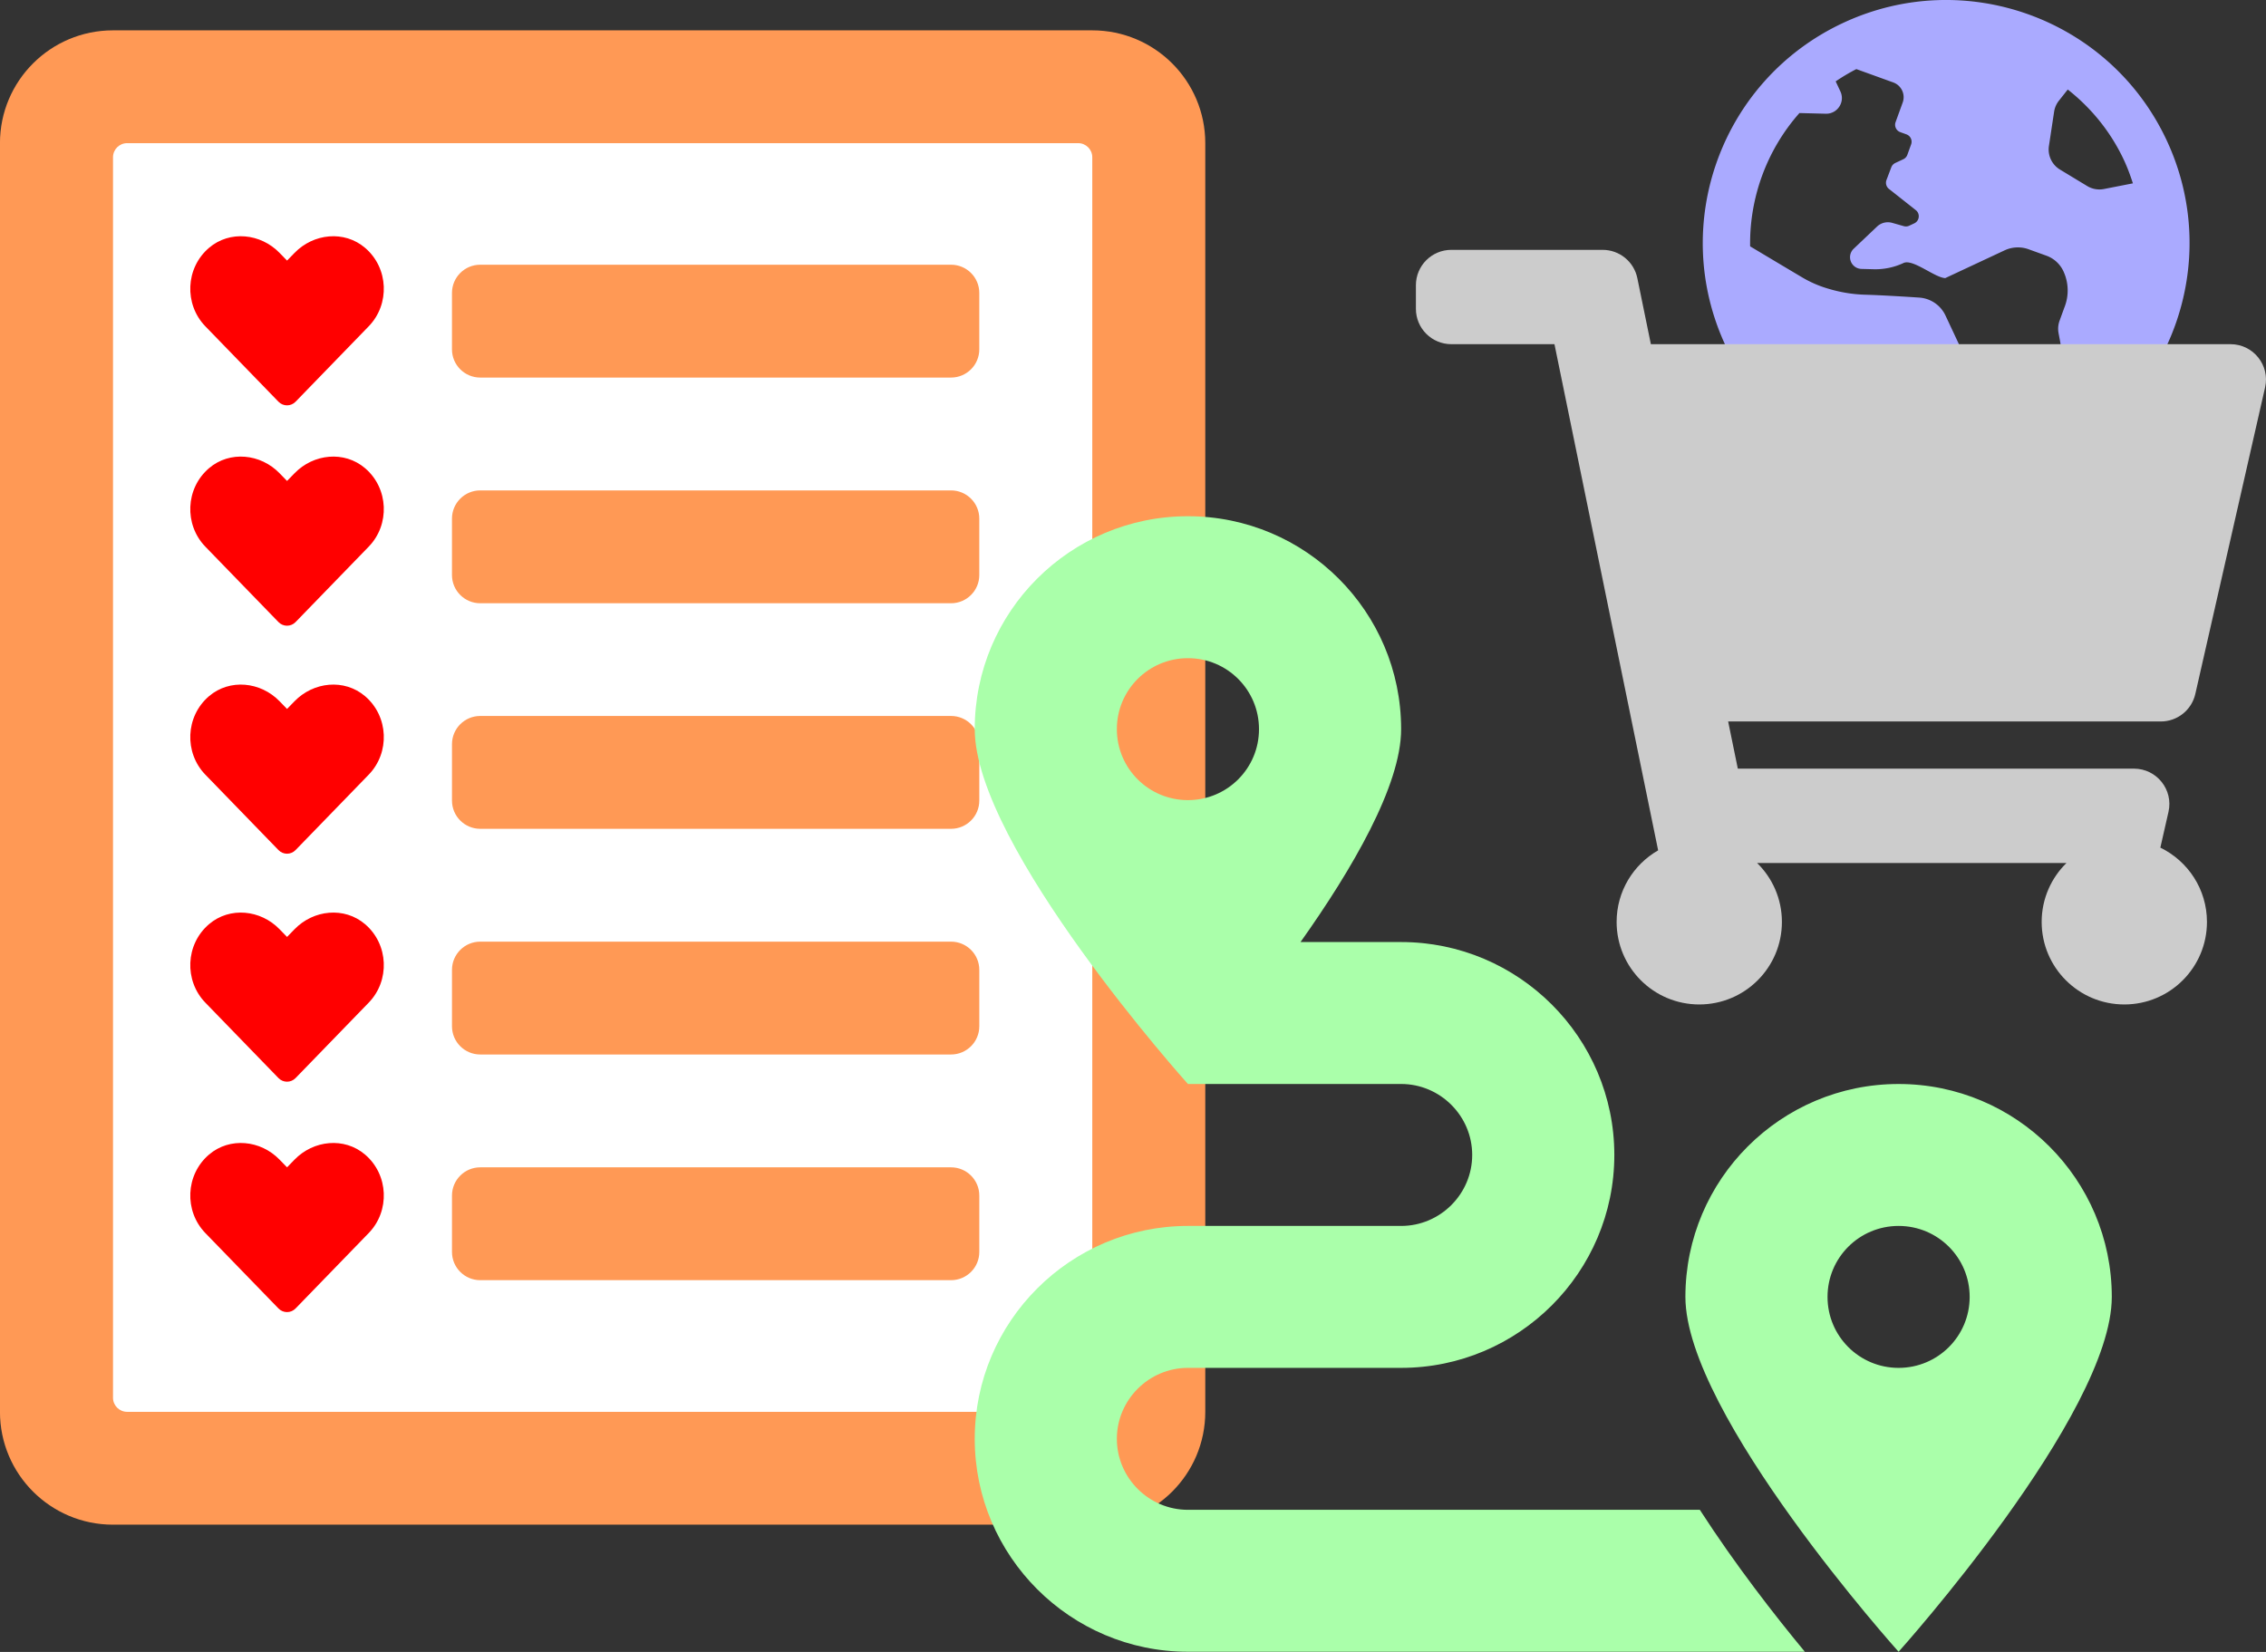 <?xml version="1.0" encoding="UTF-8"?>
<svg width="240mm" height="175mm" version="1.1" viewBox="0 0 240 175" xmlns="http://www.w3.org/2000/svg">
 <rect x="0" y="0" width="240" height="175" fill="#333333" stroke="none"/>
 <g transform="translate(0,-122)">
  <g transform="matrix(.889 0 0 .888 206.02 137.16)">
   <g transform="matrix(1.06 0 0 1.06 -235 -122.14)">
    <rect x="12.209" y="112.23" width="116.4" height="153.43" fill="#fff"/>
    <g transform="translate(-19.942 8.139)">
     <path d="m145.78 94.397h-110.07c-7.014 0-12.7 5.686-12.7 12.7v142.78c0 7.014 5.686 12.7 12.7 12.7h110.07c7.014 0 12.7-5.686 12.7-12.7v-142.78c0-7.014-5.686-12.7-12.7-12.7zm-1.587 155.48h-106.89c-0.877 0-1.587-0.711-1.587-1.587v-139.61c0-0.877 0.711-1.587 1.587-1.587h106.89c0.877 0 1.587 0.711 1.587 1.587v139.61c0 0.877-0.711 1.587-1.587 1.587zm-11.112-24.342v6.35c0 1.753-1.422 3.175-3.175 3.175h-52.917c-1.753 0-3.175-1.422-3.175-3.175v-6.35c0-1.753 1.422-3.175 3.175-3.175h52.917c1.753 0 3.175 1.422 3.175 3.175zm0-25.4v6.35c0 1.753-1.422 3.175-3.175 3.175h-52.917c-1.753 0-3.175-1.422-3.175-3.175v-6.35c0-1.753 1.422-3.175 3.175-3.175h52.917c1.753 0 3.175 1.422 3.175 3.175zm0-25.4v6.35c0 1.753-1.422 3.175-3.175 3.175h-52.917c-1.753 0-3.175-1.422-3.175-3.175v-6.35c0-1.753 1.422-3.175 3.175-3.175h52.917c1.753 0 3.175 1.422 3.175 3.175z" fill="#f95" stroke-width=".265"/>
     <path d="m133.08 149.35v6.35c0 1.753-1.422 3.175-3.175 3.175h-52.917c-1.753 0-3.175-1.422-3.175-3.175v-6.35c0-1.753 1.422-3.175 3.175-3.175h52.917c1.753 0 3.175 1.422 3.175 3.175zm0-25.4v6.35c0 1.753-1.422 3.175-3.175 3.175h-52.917c-1.753 0-3.175-1.422-3.175-3.175v-6.35c0-1.753 1.422-3.175 3.175-3.175h52.917c1.753 0 3.175 1.422 3.175 3.175z" fill="#f95" stroke-width=".265"/>
     <g fill="#f00" stroke-width=".042">
      <path d="m64.041 118.87c-2.328-1.984-5.791-1.627-7.928 0.578l-0.837 0.862-0.837-0.862c-2.133-2.205-5.599-2.562-7.928-0.578-2.668 2.277-2.808 6.364-0.421 8.833l8.221 8.488c0.531 0.548 1.393 0.548 1.925 0l8.221-8.488c2.392-2.468 2.252-6.555-0.416-8.833z"/>
      <path d="m64.041 143.67c-2.328-1.984-5.791-1.627-7.928 0.578l-0.837 0.862-0.837-0.862c-2.133-2.205-5.599-2.562-7.928-0.578-2.668 2.277-2.808 6.364-0.421 8.833l8.221 8.488c0.531 0.548 1.393 0.548 1.925 0l8.221-8.488c2.392-2.468 2.252-6.555-0.416-8.833z"/>
      <path d="m64.041 169.33c-2.328-1.984-5.791-1.627-7.928 0.578l-0.837 0.862-0.837-0.862c-2.133-2.205-5.599-2.562-7.928-0.578-2.668 2.277-2.808 6.364-0.421 8.833l8.221 8.488c0.531 0.548 1.393 0.548 1.925 0l8.221-8.488c2.392-2.468 2.252-6.555-0.416-8.833z"/>
      <path d="m64.041 194.99c-2.328-1.984-5.791-1.627-7.928 0.578l-0.837 0.862-0.837-0.862c-2.133-2.205-5.599-2.562-7.928-0.578-2.668 2.277-2.808 6.364-0.421 8.833l8.221 8.488c0.531 0.548 1.393 0.548 1.925 0l8.221-8.488c2.392-2.468 2.252-6.555-0.416-8.833z"/>
      <path d="m64.041 220.92c-2.328-1.984-5.791-1.627-7.928 0.578l-0.837 0.862-0.837-0.862c-2.133-2.205-5.599-2.562-7.928-0.578-2.668 2.277-2.808 6.364-0.421 8.833l8.221 8.488c0.531 0.548 1.393 0.548 1.925 0l8.221-8.488c2.392-2.468 2.252-6.555-0.416-8.833z"/>
     </g>
    </g>
   </g>
   <path d="m-90.216 129.18h25.4c4.657 0 8.467-3.81 8.467-8.467s-3.81-8.467-8.467-8.467h-25.4s-25.4-28.31-25.4-42.333c0-14.023 11.377-25.4 25.4-25.4 14.023 0 25.4 11.377 25.4 25.4 0 6.747-5.874 16.775-11.986 25.4h11.986c13.996 0 25.4 11.404 25.4 25.4s-11.404 25.4-25.4 25.4h-25.4c-4.657 0-8.467 3.81-8.467 8.467 0 4.657 3.81 8.467 8.467 8.467h60.986c4.233 6.562 8.943 12.621 12.515 16.933h-73.501c-13.996 0-25.4-11.404-25.4-25.4 0-13.996 11.404-25.4 25.4-25.4zm0-67.733c-4.683 0-8.467 3.784-8.467 8.467 0 4.683 3.784 8.467 8.467 8.467 4.683 0 8.467-3.784 8.467-8.467 0-4.683-3.784-8.467-8.467-8.467zm84.667 50.8c14.023 0 25.4 11.377 25.4 25.4 0 14.023-25.4 42.333-25.4 42.333s-25.4-28.31-25.4-42.333c0-14.023 11.377-25.4 25.4-25.4zm0 33.867c4.683 0 8.467-3.784 8.467-8.467 0-4.683-3.784-8.467-8.467-8.467-4.683 0-8.467 3.784-8.467 8.467 0 4.683 3.784 8.467 8.467 8.467z" fill="#afa" stroke-width=".265"/>
   <path d="m-12.178-14.329c-14.499 6.791-20.748 24.049-13.957 38.549 6.791 14.499 24.049 20.748 38.549 13.957 14.499-6.791 20.748-24.049 13.957-38.549-6.791-14.499-24.049-20.748-38.549-13.957zm26.441 33.775c-0.221 0.604-0.452 1.238-0.638 1.755-0.168 0.466-0.208 0.962-0.122 1.44 0.121 0.674 0.275 1.34 0.331 2.022l0.482 5.822c-1.308 1-2.732 1.885-4.282 2.611l-1.357-2.898c-0.447-1.42-2.607-3.46-4.936-4.303-0.933-0.338-1.693-1.032-2.114-1.931l-1.587-3.389c-0.577-1.232-1.771-2.054-3.129-2.145-1.915-0.129-4.63-0.292-6.462-0.344-1.502-0.043-2.991-0.295-4.429-0.733l-0.12-0.037a13.418 13.418 0 0 1-2.94-1.3c-1.676-0.993-4.416-2.633-6.197-3.699-0.089-5.832 2.005-11.529 5.873-15.903l3.137 0.081c1.39 0.036 2.332-1.403 1.742-2.663l-0.56-1.196c0.782-0.533 1.602-1.023 2.462-1.465l4.399 1.593c0.972 0.352 1.474 1.424 1.122 2.396l-0.264 0.728-0.582 1.607c-0.176 0.485 0.076 1.022 0.561 1.197l0.729 0.264c0.485 0.176 0.736 0.712 0.561 1.197l-0.45 1.244a0.936 0.936 0 0 1-0.483 0.528l-0.952 0.446c-0.22 0.103-0.392 0.288-0.478 0.517l-0.572 1.513a0.936 0.936 0 0 0 0.294 1.064l3.197 2.529c0.545 0.431 0.446 1.286-0.183 1.58l-0.597 0.28c-0.204 0.096-0.436 0.114-0.652 0.052l-1.382-0.393a1.872 1.872 0 0 0-1.8 0.443l-2.784 2.645a1.397 1.397 0 0 0-0.303 1.605c0.225 0.479 0.7 0.79 1.23 0.804l1.448 0.037c1.23 0.032 2.45-0.223 3.563-0.745 1.114-0.522 3.744 1.769 4.974 1.801l7.066-3.309c0.899-0.421 1.927-0.467 2.86-0.13l2.128 0.77a3.566 3.566 0 0 1 2.015 1.841 5.44 5.44 0 0 1 0.183 4.171zm4.65-13.969c-0.685 0.134-1.395 8e-3 -1.992-0.354l-3.24-1.964a2.802 2.802 0 0 1-1.32-2.818l0.617-4.081c0.073-0.482 0.27-0.939 0.574-1.321l1.052-1.331c2.766 2.179 5.093 4.998 6.686 8.399 0.43 0.918 0.772 1.853 1.074 2.794z" fill="#aaf" stroke-width=".117"/>
   <path d="m29.802 65.715 8.312-36.572c0.6-2.641-1.407-5.155-4.115-5.155h-69.062l-1.612-7.879c-0.402-1.964-2.13-3.374-4.134-3.374h-18.027c-2.331 0-4.22 1.889-4.22 4.22v2.813c0 2.331 1.889 4.22 4.22 4.22h12.287l12.352 60.385c-2.955 1.699-4.946 4.886-4.946 8.539 0 5.438 4.408 9.846 9.846 9.846 5.438 0 9.846-4.408 9.846-9.846 0-2.756-1.134-5.246-2.958-7.033h36.862c-1.824 1.787-2.958 4.277-2.958 7.033 0 5.438 4.408 9.846 9.846 9.846 5.438 0 9.846-4.408 9.846-9.846 0-3.898-2.266-7.267-5.553-8.863l0.97-4.268c0.6-2.641-1.407-5.155-4.115-5.155h-47.195l-1.151-5.627h51.543c1.97 0 3.678-1.363 4.115-3.285z" fill="#ccc" stroke-width=".176"/>
  </g>
 </g>
</svg>

